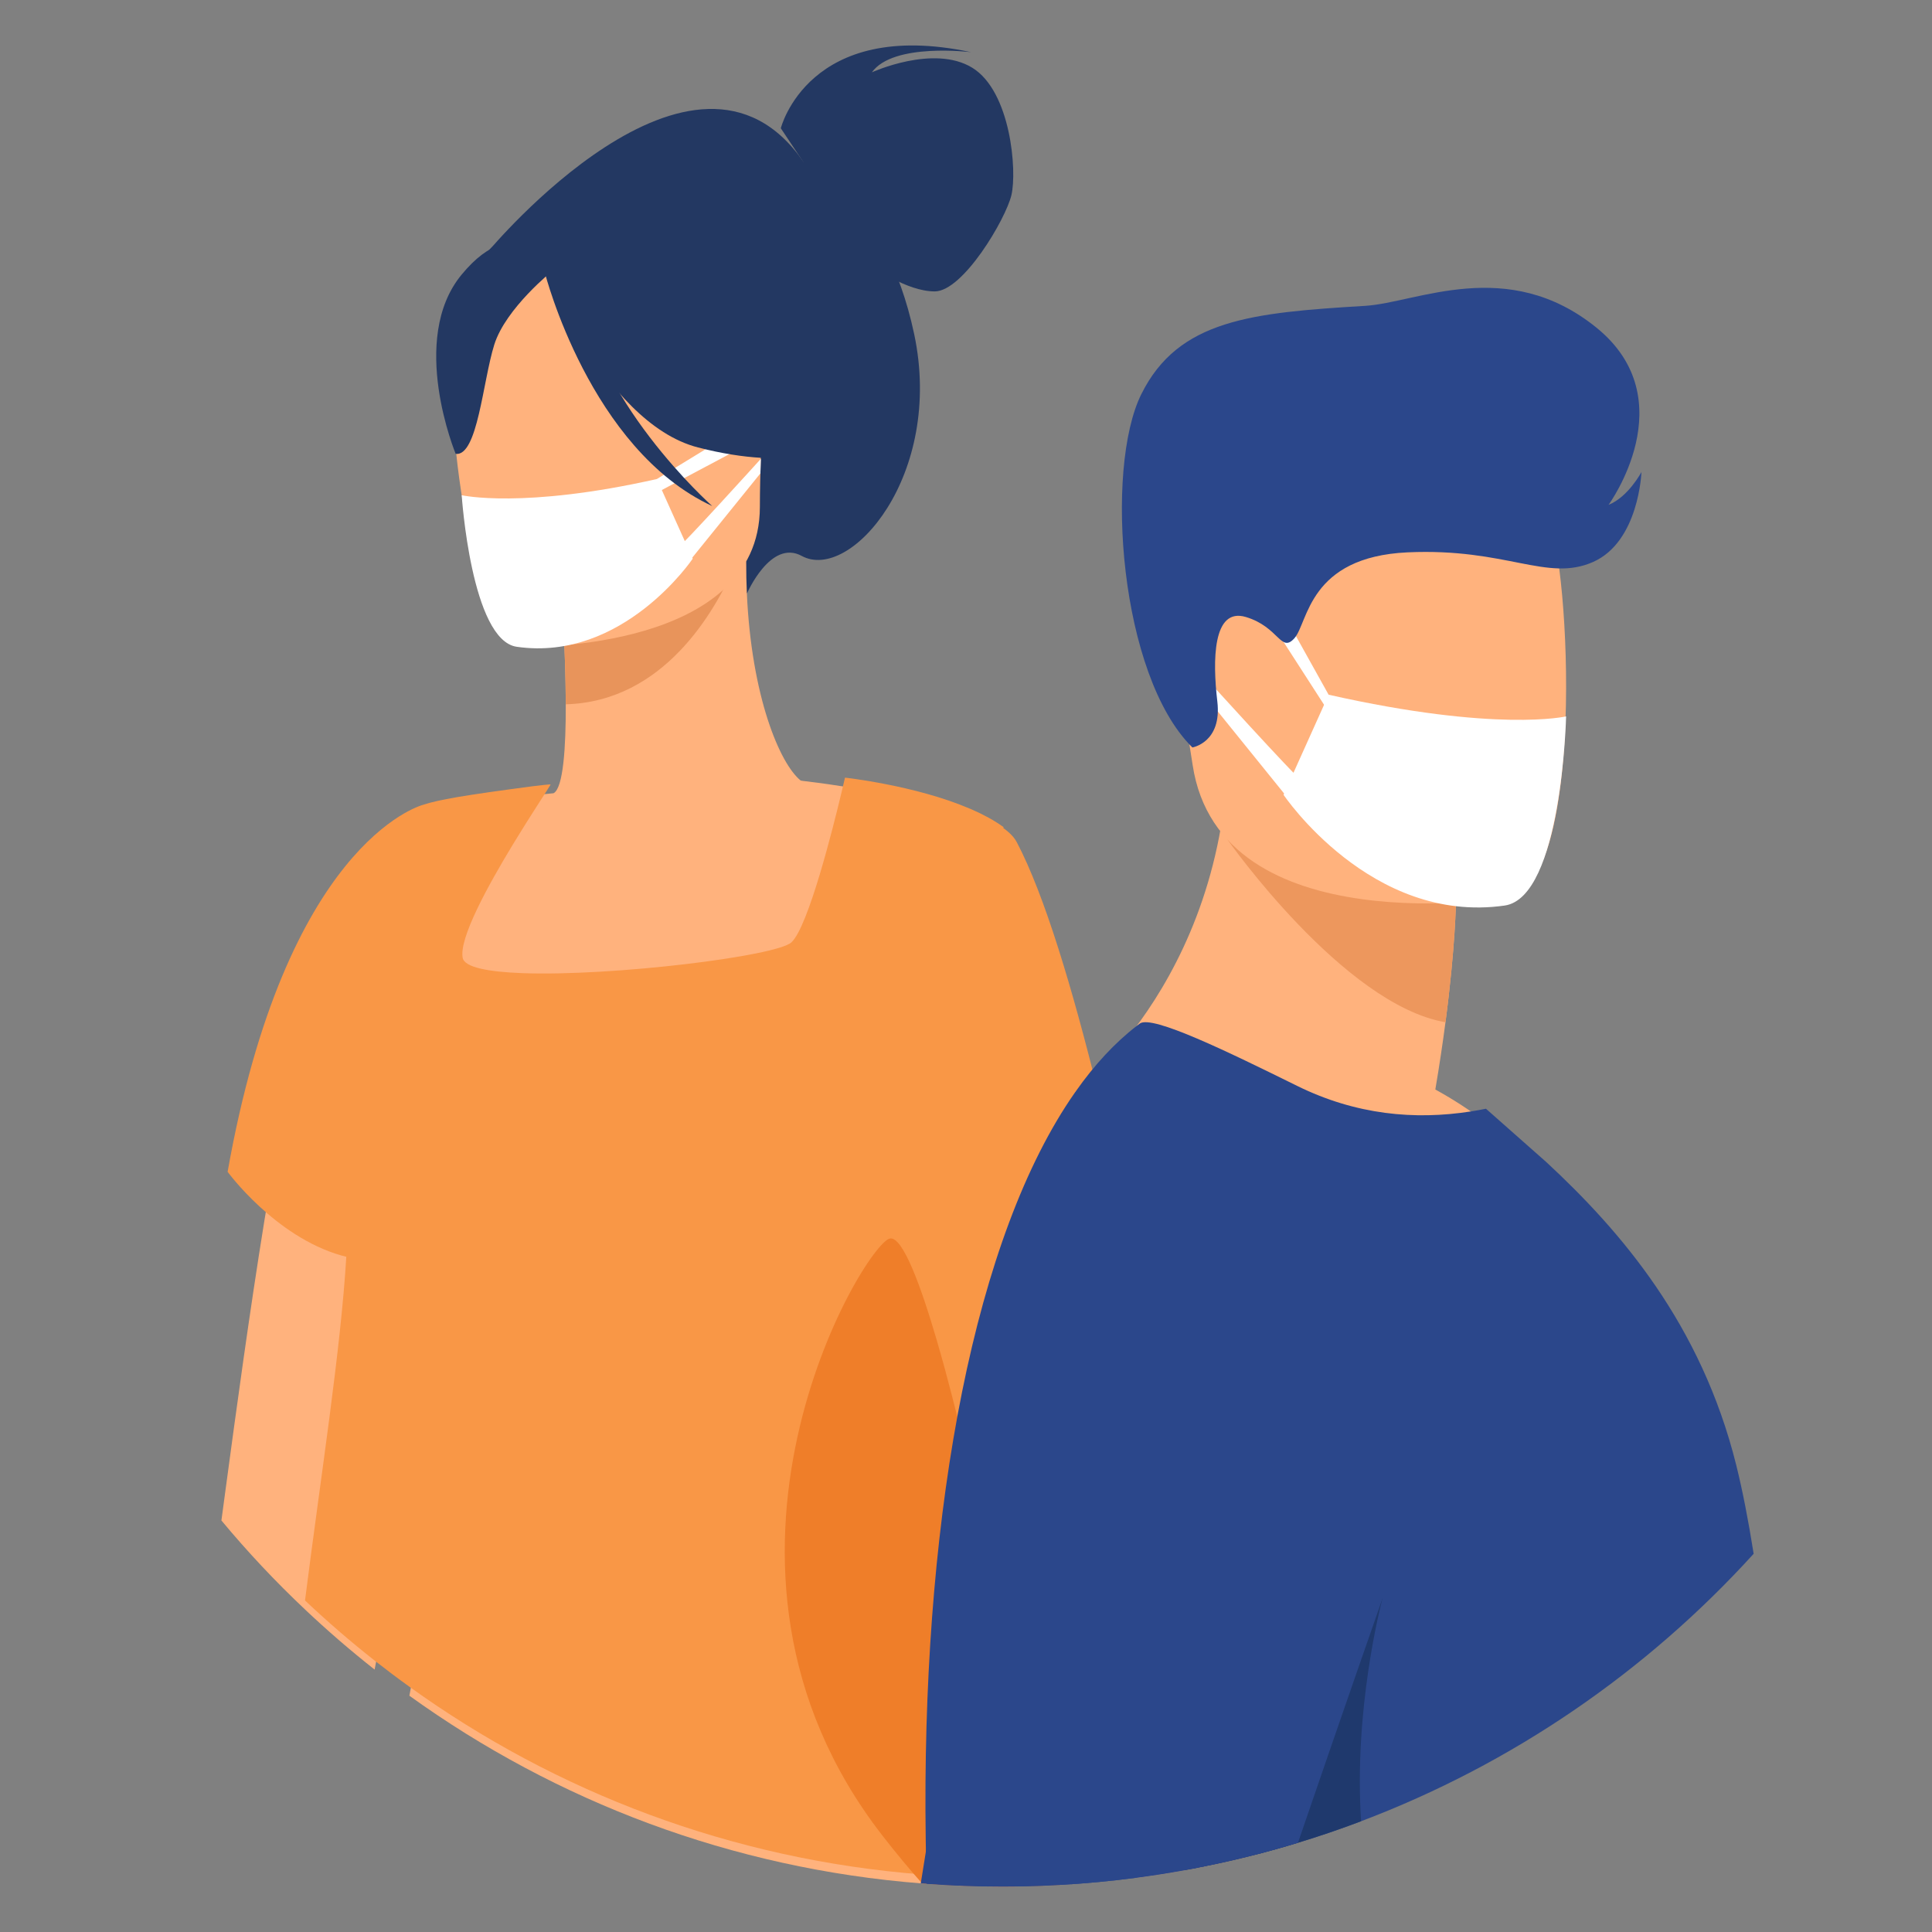 <?xml version="1.0" encoding="utf-8"?>
<svg id="master-artboard" viewBox="0 0 1310 1310" version="1.1" xmlns="http://www.w3.org/2000/svg" x="0px" y="0px" style="enable-background:new 0 0 336 235.2;" width="1310px" height="1310px"><rect x="0" y="0" width="1310" height="1310" fill="#808080" stroke="none"/><rect id="ee-background" x="0" y="0" width="1310" height="1310" style="fill: white; fill-opacity: 0; pointer-events: none;"/><g transform="matrix(0.218, 0, 0, 0.218, 317.341, 721.477)"><g transform="matrix(7.137, 0, 0, -7.137, -2951.128, 9880.902)" id="g10"><g transform="matrix(0.123, 0, 0, 0.123, -65.628, -262.535)" id="g12"><g transform="scale(1.084)" id="g18"/><g transform="scale(1.052)" id="g22"><path id="path24" style="fill:#233862;fill-opacity:1;fill-rule:nonzero;stroke:none" d="m 3772.21,15466.9 c 0,0 693.26,833.1 1060.28,300.1 0,0 273.82,-113.6 372.86,-579.7 101.04,-475.5 -215.17,-837 -378.68,-747.6 -104.86,57.2 -184.24,-126.3 -184.24,-126.3 l -870.22,1153.5"/></g><g transform="matrix(1.047, 0, 0, 1.047, 3.637978807091713e-12, 31.918)" id="g26"><path id="path28" style="fill:#233862;fill-opacity:1;fill-rule:nonzero;stroke:none" d="m 4778.97,15925.4 c 0,0 93.64,374.6 643.82,257.5 0,0 -263.38,33.2 -335.58,-68.2 0,0 208.77,95.5 339.48,15.6 130.71,-80 152.18,-349.3 132.66,-431.2 -19.51,-81.9 -163.87,-325.8 -259.48,-325.8 -95.59,0 -208.75,83.9 -208.75,83.9 l -312.15,468.2"/></g><path id="path30" style="fill:#ffb27d;fill-opacity:1;fill-rule:nonzero;stroke:none" d="m 5866.8,10476.8 c -26.4,-0.6 -52.9,-0.9 -79.5,-0.9 -95.2,0 -189.5,3.7 -282.8,11 h -0.1 c -675,52.4 -1297.7,291.3 -1816.8,665.2 68.3,348.3 64.7,607.8 35,826 -35.7,262.4 -109.1,465 -140.5,689.9 -13.1,92.9 -18.9,189.7 -12,296.1 15.6,240 92.7,486.1 184.8,703.1 -0.1,0.1 -0.1,0.2 0,0.3 75.8,178.7 161.9,337.4 232.2,456 80.7,136.2 140.7,219.5 140.7,219.5 0,0 0.4,0.1 1.2,0.1 0.4,0.1 0.9,0.1 1.5,0.2 7,0.7 27.2,2.6 57.6,5.4 3.3,0.3 6.7,0.7 10.3,1 34.5,18.1 43.7,162.6 43.3,315.1 0,8.9 -0.1,17.8 -0.2,26.8 -0.1,17.8 -0.4,35.7 -0.8,53.4 -0.2,11.1 -0.5,22.1 -0.8,33 -0.1,5.4 -0.3,10.8 -0.4,16.2 -0.2,5.4 -0.3,10.8 -0.5,16 -0.3,7.8 -0.5,15.5 -0.8,23.1 -0.5,13.1 -1,25.8 -1.5,38.1 0,1 -0.1,1.9 -0.1,2.8 -0.4,9.1 -0.8,18 -1.2,26.5 -0.3,5.8 -0.5,11.4 -0.8,16.8 -0.5,8.7 -0.9,17 -1.3,25 -0.1,3.1 -0.3,6.1 -0.5,9.1 -1.4,25.8 -2.7,47.3 -3.6,62.8 -0.1,1.4 -0.2,2.8 -0.3,4.2 -1,14.9 -1.6,23.3 -1.6,23.3 l 420.2,83.2 h 0.1 l 161.6,31.9 35.1,7 36.7,7.3 c 0,-0.1 0,-0.1 0,-0.2 -0.1,-38.6 0.7,-76.1 2.3,-112.3 16.3,-366.2 116.7,-605 191.2,-664.5 8.6,-7 16.8,-11.5 24.5,-13.5 37.4,-7.7 77.8,-28.8 119.4,-61.4 284.3,-222.7 629.5,-984.1 524,-1695.3 -15.4,-103.5 -40.2,-206 -76.3,-305.7 -17.1,-47.1 -33.2,-91.1 -48.4,-132.3 -0.1,-0.2 -0.1,-0.4 -0.2,-0.6 -121.1,-328.4 -182.9,-480.3 -179.5,-622.2 4.8,-202.2 141.8,-383.8 428.3,-1026.2 8.4,-18.8 8.2,-39.1 0.5,-60.3"/><path id="path32" style="fill:#e8945b;fill-opacity:1;fill-rule:nonzero;stroke:none" d="m 4227.27,15041.9 c 0,0 14.04,-194.2 14.46,-377.1 345.26,9.7 527.75,324.6 602.53,499.2 l -616.99,-122.1"/><g transform="scale(1.017)" id="g34"><path id="path36" style="fill:#233862;fill-opacity:1;fill-rule:nonzero;stroke:none" d="m 4824.23,14971.3 c 0,0 177.85,281 220.53,521.3 30.48,171.5 -56.89,807.4 -695.88,715.8 0,0 -185.59,-18.3 -360.03,-136.1 -138.74,-93.7 -338.96,-296 -115.09,-850.9 l 58.15,-187.4 892.32,-62.7"/></g><path id="path38" style="fill:#ffb27d;fill-opacity:1;fill-rule:nonzero;stroke:none" d="m 4111.97,14868.7 c 0,0 816.88,-13.5 817.44,495.3 0.56,508.9 106.37,849.8 -415.16,879.9 -521.53,30.1 -623.08,-163.9 -664.58,-333.7 -41.5,-169.8 49.83,-1024.9 262.3,-1041.5"/><g transform="scale(1.008)" id="g40"><path id="path42" style="fill:#233862;fill-opacity:1;fill-rule:nonzero;stroke:none" d="m 4162.78,16073.3 c 0,0 -165.64,-132.1 -206.04,-260.6 -40.38,-128.5 -58.54,-393.1 -135.64,-384.1 0,0 -167.11,402.4 20.69,630 199.14,241.4 320.99,14.7 320.99,14.7"/></g><path id="path44" style="fill:#ffb27d;fill-opacity:1;fill-rule:nonzero;stroke:none" d="m 6686.7,10589.2 c -138,-35.5 -279.3,-63 -423.2,-82 -209.6,376.3 -426.2,792.5 -462.6,965.4 -23.1,109.3 -78.4,324 -143.7,567.1 -2.5,9.6 -5.2,19.3 -7.8,29.1 -10.4,38.6 -21,77.8 -31.7,117.3 -2.1,7.9 -4.3,15.8 -6.4,23.7 -0.1,0.2 -0.1,0.5 -0.2,0.8 -18.5,67.9 -37.3,136.6 -56,204.6 -0.1,0.3 -0.2,0.7 -0.3,1.1 -0.1,0.3 -0.2,0.7 -0.3,1 -117.3,426.9 -230.4,825.5 -230.4,825.5 l -60.4,261.5 -121.7,527.2 v 0.1 l -84.2,364.5 c 0,0 5.9,-0.6 16.7,-1.8 26.9,-3.1 84.4,-10.2 156.4,-21.6 130.8,-20.8 309.8,-56.2 440.9,-108.9 2.1,-0.8 4.1,-1.6 6.1,-2.5 0.5,-0.2 1.1,-0.5 1.6,-0.7 1.1,-0.4 2.1,-0.9 3.2,-1.3 65.2,-27.2 117.2,-58.9 143.6,-95.4 0.2,-0.3 0.4,-0.5 0.6,-0.7 4.3,-6 7.9,-12.1 10.8,-18.4 169.4,-372.6 338.6,-1312.8 457.5,-1983.5 3,-16.7 5.9,-33.2 8.8,-49.6 61.9,-349.7 109.2,-617 134.3,-675.8 43.2,-100.7 138.3,-467 248.4,-846.7"/><path id="path46" style="fill:#ffb27d;fill-opacity:1;fill-rule:nonzero;stroke:none" d="m 4178.2,14158 -89.5,-477.7 -79.1,-421.9 -49.4,-263.8 c 0,0 -125.3,-523.9 -237.6,-1016.5 -13.1,-57.4 -26,-114.3 -38.5,-170 -52,-231.3 -97,-440.2 -119.7,-563.4 -85.4,67.3 -167.7,138.3 -246.6,213 -105,99 -203.9,204.3 -296.2,315.3 4.4,32.7 8.9,66.3 13.5,100.6 39.4,293.1 86.2,637.3 139.1,964 68.9,425.9 148.2,822.2 235.2,1036.8 14.9,36.6 54.5,69.9 108.5,99.8 0,0 0,0 0,0.1 13,7.1 27,14.2 41.6,21 55.5,26 120.9,49 188.1,68.9 82.2,24.4 167.1,44.3 239.5,59.3 24.1,5 46.9,9.4 67.6,13.4 74,13.9 123.5,21.1 123.5,21.1"/><path id="path48" style="fill:#f99746;fill-opacity:1;fill-rule:nonzero;stroke:none" d="m 6304,12111.7 c 22.5,10.4 45.3,22 68.2,34.6 -138.4,675.5 -335.2,1622.4 -532.3,1997.7 -3.4,6.5 -7.8,12.9 -13,19.2 -0.2,0.2 -0.4,0.4 -0.6,0.7 -9.2,10.7 -21,21.1 -34.9,31.1 1.2,1.6 1.9,2.4 1.9,2.4 -32.9,23.9 -71.9,44.9 -113.8,63.2 -0.5,0.2 -1.1,0.5 -1.6,0.7 -2,0.9 -4,1.7 -6.1,2.5 -192.4,82.2 -440.8,109.2 -440.8,109.2 0,0 0,-0.1 -0.1,-0.3 -0.6,-2.7 -5.1,-22.5 -12.5,-53.3 -15.6,-65.4 -44.3,-180.7 -76.4,-287.8 v -0.1 c -33.6,-111.8 -70.8,-214.6 -100.9,-242.1 -53.5,-49 -631.2,-120.6 -952.4,-109.1 -120.9,4.4 -205.5,20.4 -212.2,53.9 -13.7,68.4 87.4,253.1 178.2,402.7 64.6,106.4 124,195.1 133.4,211.8 1,1.6 -45.7,-3.9 -57.6,-5.4 -0.6,-0.1 -1.1,-0.1 -1.5,-0.2 -0.8,0 -1.2,-0.1 -1.2,-0.1 -121.6,-16 -207.3,-28.2 -269.2,-38.7 -57.6,-9.9 -94.5,-18.3 -120.8,-27 0,0 -0.29,-0.1 -0.69,-0.2 -19.59,-5.3 -488.12,-143.9 -693.57,-1300.6 0,0 166.86,-228.7 401.9,-296.2 6.16,-1.8 12.41,-3.3 18.66,-4.8 0,-0.1 0,-0.1 0,-0.1 -20,-333.8 -90.3,-776.1 -146.3,-1217.7 78.9,-74.7 161.2,-145.7 246.6,-213 40.4,-31.7 81.4,-62.6 123.2,-92.6 519.1,-373.9 1141.8,-612.8 1816.8,-665.2 h 0.1 c 93.3,-7.3 187.6,-11 282.8,-11 26.6,0 53.1,0.3 79.5,0.9 41.8,0.9 83.3,2.5 124.7,4.9 -2.9,13.1 -5.8,26.3 -8.8,39.7 -6,26.8 -12.2,54.1 -18.8,82.1 -3.2,14 -6.5,28.1 -9.8,42.4 -7.9,33.4 -16,67.5 -24.3,102.3 -8.3,34.8 -16.8,70.3 -25.5,106.4 -11.3,46.9 -22.9,94.8 -34.6,143.5 -4,16.7 -8,33.4 -12,50.3 -4.1,17.2 -8.3,34.6 -12.4,52 -17.3,72.6 -34.7,146.8 -51.8,222 -2.8,12.4 -5.6,24.8 -8.4,37.3 -7.2,31.8 -14.3,63.7 -21.3,95.8 -2.6,11.9 -5.2,23.9 -7.8,35.9 -5.3,24.2 -10.5,48.5 -15.5,72.8 -2.6,12.2 -5.2,24.4 -7.6,36.6 -3.5,16.9 -7,33.9 -10.4,50.9 -10.4,51.1 -20.3,102.3 -29.8,153.5 -3.2,17.5 -6.4,35 -9.5,52.6 -6.6,36.7 -12.9,73.4 -18.9,110 -2,12.2 -4,24.4 -5.9,36.6 -1.9,12.2 -3.8,24.3 -5.7,36.5 1.5,-0.4 3,-0.8 4.5,-1.2 89.1,-23.2 345.6,-68.5 646.8,72" transform="matrix(1, 0, 0, 1, -3.637978807091713e-12, 31.918)"/><path id="path50" style="fill:#ef7e29;fill-opacity:1;fill-rule:nonzero;stroke:none" d="m 5991.5,10481.7 c -41.4,-2.4 -82.9,-4 -124.7,-4.9 -26.4,-0.6 -52.9,-0.9 -79.5,-0.9 -95.2,0 -189.5,3.7 -282.8,11 h -0.1 c -46.1,51.7 -93.8,109 -142.9,172.4 -743.9,961.6 -63.1,2091.6 28.1,2112.6 45.4,10.5 110.8,-170.2 164.9,-354.6 0.1,-0.3 0.2,-0.7 0.3,-1 0.1,-0.4 0.2,-0.8 0.3,-1.1 21,-71.4 40.3,-143.3 56,-204.6 0.1,-0.3 0.1,-0.6 0.2,-0.8 2.1,-8.3 4.2,-16.4 6.2,-24.3 21.6,-85.1 35.2,-144.6 35.2,-144.6 1.9,-12.2 3.8,-24.3 5.7,-36.5 1.9,-12.2 3.9,-24.4 5.9,-36.6 6,-36.6 12.3,-73.3 18.9,-110 3.1,-17.6 6.3,-35.1 9.5,-52.6 9.5,-51.2 19.4,-102.4 29.8,-153.5 3.4,-17 6.9,-34 10.4,-50.9 2.5,-12.2 5,-24.4 7.6,-36.6 5,-24.3 10.2,-48.6 15.5,-72.8 2.6,-12 5.2,-24 7.8,-35.9 7,-32.1 14.1,-64 21.3,-95.8 2.8,-12.5 5.6,-24.9 8.4,-37.3 17.1,-75.2 34.5,-149.4 51.8,-222 4.1,-17.4 8.3,-34.8 12.4,-52 4,-16.9 8,-33.6 12,-50.3 11.7,-48.7 23.3,-96.6 34.6,-143.5 8.7,-36.1 17.2,-71.6 25.5,-106.4 8.3,-34.8 16.4,-68.9 24.3,-102.3 3.3,-14.3 6.6,-28.4 9.8,-42.4 6.6,-28 12.8,-55.3 18.8,-82.1 3,-13.4 5.9,-26.6 8.8,-39.7"/><path id="path52" style="fill:#ffffff;fill-opacity:1;fill-rule:nonzero;stroke:none" d="m 3872.95,15405.6 c 0,0 217.22,-49.5 691.49,57.4 l 127.01,-282.2 c 0,0 -246.54,-366.3 -623.45,-312.2 -161.23,23.2 -195.05,537 -195.05,537"/><path id="path54" style="fill:#ffffff;fill-opacity:1;fill-rule:nonzero;stroke:none" d="m 4564.44,15463 374.14,228.9 18.14,-68.8 -392.28,-208.3 v 48.2"/><path id="path56" style="fill:#ffffff;fill-opacity:1;fill-rule:nonzero;stroke:none" d="m 4638.13,15219.2 c 11.08,2 294.59,315.2 294.59,315.2 l -1.52,-51.4 -273.68,-338.6 -19.39,74.8"/><g transform="scale(1.017)" id="g58"><path id="path60" style="fill:#233862;fill-opacity:1;fill-rule:nonzero;stroke:none" d="m 4098.26,15922.2 c 0,0 156.74,-614.9 582.73,-811.8 0,0 -425.99,377.8 -462.17,783.7 -36.16,405.9 -120.56,28.1 -120.56,28.1"/></g><g transform="scale(1.015)" id="g62"><path id="path64" style="fill:#233862;fill-opacity:1;fill-rule:nonzero;stroke:none" d="m 4081.97,16020 c 0,0 220.4,-588.3 558.66,-675.3 338.25,-87 484.98,3.7 484.98,3.7 0,0 -259.46,206.1 -313.3,565.9 0,0 -564.07,385.7 -730.34,105.7"/></g><path id="path66" style="fill:#ffb27d;fill-opacity:1;fill-rule:nonzero;stroke:none" d="m 7742.5,12957.9 c -621.49,-196.1 -1696.9,333.2 -1696.9,333.2 0,0 573.03,430.1 543.01,1324.3 l 480.57,-387.3 326.43,-263 c 0,0 -1.34,-155.1 -37.02,-426.8 -9.42,-71.5 -21.13,-151.2 -35.94,-238.3 266.8,-146.5 419.85,-342.1 419.85,-342.1"/><path id="path68" style="fill:#ed975d;fill-opacity:1;fill-rule:nonzero;stroke:none" d="m 7395.61,13965.1 c 0,0 -1.34,-155.1 -37.02,-426.8 -361.7,62 -771.99,646.6 -771.99,646.6 184.15,53.2 345.41,62.8 482.58,43.2 l 326.43,-263"/><path id="path70" style="fill:#ffb27d;fill-opacity:1;fill-rule:nonzero;stroke:none" d="m 7585.68,13979.8 c 0,0 -1026.6,-170.5 -1122.97,470.4 -96.37,641 -293.77,1050.7 357.61,1186.7 651.39,135.9 815.81,-89.5 900.01,-295.6 84.2,-206.1 129.91,-1300.6 -134.65,-1361.5"/><path id="path72" style="fill:#2b478b;fill-opacity:1;fill-rule:nonzero;stroke:none" d="m 8389,11968.4 c -124.5,501 -410.9,831 -672.3,1073.7 l -214.7,189.8 c -17.7,-3.6 -35.6,-6.8 -53.5,-9.6 -198.8,-31.1 -407.2,-12.2 -615.6,90.6 -245.9,121.3 -513.6,252.1 -557.2,220.9 -3.7,-2.7 -7.3,-5.5 -10.9,-8.3 -78.2,-60.4 -150.3,-138.5 -216.2,-232.1 -0.7,-0.9 -1.3,-1.8 -2,-2.8 -357.2,-509.3 -534.5,-1473.5 -530.5,-2545.8 0.1,-35.7 0.5,-71.6 1,-107.6 0.1,-11.2 0.3,-22.4 0.6,-33.6 v -3 c 0.7,-38.2 1.6,-76.5 2.8,-114.9 88.1,-6.5 177,-9.8 266.8,-9.8 26.6,0 53.1,0.3 79.5,0.9 41.8,0.9 83.3,2.5 124.7,4.9 91.6,5 182.4,13.6 272,25.5 57.5,7.6 114.6,16.5 171.3,26.9 18.3,3.2 36.5,6.7 54.6,10.4 66.5,13 132.3,28 197.3,44.7 50.2,12.9 100,26.9 149.3,42 75.6,22.9 150.2,48.4 223.6,76.2 536.6,202.9 1012,530.5 1390.9,947.6 -18.6,117.8 -39.1,223.2 -61.5,313.4"/><path id="path74" style="fill:#ffffff;fill-opacity:1;fill-rule:nonzero;stroke:none" d="m 7786,14622 c 0,0 -245.47,-57.6 -841.48,76.8 l -159.6,-354.7 c 0,0 309.81,-460.3 783.46,-392.3 C 7771,13980.9 7786,14622 7786,14622"/><path id="path76" style="fill:#ffffff;fill-opacity:1;fill-rule:nonzero;stroke:none" d="m 6944.52,14698.8 -121.31,217.7 -62.13,6.2 183.44,-284.5 v 60.6"/><path id="path78" style="fill:#ffffff;fill-opacity:1;fill-rule:nonzero;stroke:none" d="m 6851.91,14392.4 c -13.92,2.5 -370.2,396.1 -370.2,396.1 l 1.92,-64.6 343.91,-425.5 24.37,94"/><path id="path80" style="fill:#2b478b;fill-opacity:1;fill-rule:nonzero;stroke:none" d="m 6461.87,14511.9 c 0,0 105.35,17.6 88.36,162.8 -16.99,145.1 -16.79,334.7 101.2,299.4 117.98,-35.4 123.84,-129.8 172.33,-74.7 48.48,55.2 49.35,287.6 400.39,303.8 351.05,16.1 493.7,-106 656.94,-34.3 163.25,71.8 171.87,318.9 171.87,318.9 0,0 -46.43,-88.2 -116.56,-116.3 0,0 272.35,372.5 -42.97,627.9 -315.31,255.4 -636.81,88.2 -819.32,77.2 -402.03,-24.3 -661.74,-48.5 -793.07,-312.7 -131.34,-264.1 -77.15,-997.7 180.83,-1252"/><path id="path82" style="fill:#1f396d;fill-opacity:1;fill-rule:nonzero;stroke:none" d="m 7135.6,11497.2 c 0,0 0,-0.1 -0.1,-0.2 0,-0.1 -0.1,-0.3 -0.2,-0.6 -0.1,-0.3 -0.2,-0.7 -0.4,-1.2 -7.8,-30.4 -101,-394.5 -75.3,-787.8 -73.4,-27.8 -148,-53.3 -223.6,-76.2 -49.3,-15.1 -99.1,-29.1 -149.3,-42 -65,-16.7 -130.8,-31.7 -197.3,-44.7 -18.1,-3.7 -36.3,-7.2 -54.6,-10.4 18.7,46.6 37.7,92.5 57.1,137.5 v 0.2 c 185.1,429.5 404.2,771.9 643.7,825.4"/><path id="path84" style="fill:#2b478b;fill-opacity:1;fill-rule:nonzero;stroke:none" d="m 5891.8,12836.5 c 0,0 -173.8,-1005.8 -334.7,-1992.8 0,-0.1 0,-0.1 0,-0.2 -13.3,-81.3 -26.4,-162.3 -39.4,-242.7 v -0.2 c -6.1,-38 -12.2,-75.8 -18.2,-113.3 1.6,-0.1 3.3,-0.3 4.9,-0.4 h 0.1 c 5.3,-0.4 10.7,-0.8 16,-1.2 88.1,-6.5 177,-9.8 266.8,-9.8 26.6,0 53.1,0.3 79.5,0.9 41.8,0.9 83.3,2.5 124.7,4.9 91.6,5 182.4,13.6 272,25.5 57.5,7.6 114.6,16.5 171.3,26.9 18.3,3.2 36.5,6.7 54.6,10.4 66.5,13 132.3,28 197.3,44.7 50.2,12.9 100,26.9 149.3,42 156.2,456.1 288.3,833.6 298.9,864 0.2,0.5 0.3,0.9 0.4,1.2 0.1,0.3 0.2,0.5 0.2,0.6 0.1,0.1 0.1,0.2 0.1,0.2 l -1243.8,1339.3"/><g transform="matrix(1.013, 0, 0, 1.013, 5580.379, 281.837)" id="g112"><path id="path114" style="fill:#ffb27d;fill-opacity:1;fill-rule:nonzero;stroke:none" d="m 15962.4,13528.6 c 0,0 -1316.8,-323.6 -1505.7,499.5 -189,823 -486.2,1335.6 346.5,1577.1 832.8,241.4 1068.7,-35 1198.6,-294.4 129.9,-259.4 298.2,-1676.8 -39.4,-1782.2"/></g><g transform="scale(1.01)" id="g116"/><g transform="scale(1.104)" id="g140"><path id="path142" style="fill:#f4a36c;fill-opacity:1;fill-rule:nonzero;stroke:none" d="m 16300,11138.3 c -117.5,-201.5 -256.1,-389.3 -412.7,-560.2 -142.8,487.4 -288.9,925.2 -345,1090.5 -0.3,0.8 -0.6,1.6 -0.9,2.4 -14.8,43.6 -23,67.5 -23,67.5 l 409.1,67.9 3.3,0.5 c 128.6,-226.3 251.7,-449.6 369.2,-668.6"/></g><g transform="scale(1.138)" id="g144"><path id="path146" style="fill:#ef7e29;fill-opacity:1;fill-rule:nonzero;stroke:none" d="m 15893.1,13137.5 h -554.2 c -223.9,0 -407,183.2 -407,407 v 554.2 c 0,223.8 183.1,406.9 407,406.9 h 554.2 c 223.8,0 406.9,-183.1 406.9,-406.9 v -554.2 c 0,-223.8 -183.1,-407 -406.9,-407"/></g><g transform="scale(1.121)" id="g148"><path id="path150" style="fill:#ebf3fa;fill-opacity:1;fill-rule:nonzero;stroke:none" d="m 16257.1,13680.2 v 0 c -36.8,-23.8 -90.9,-18.9 -120.3,10.9 l -649.3,659.3 c -29.4,29.8 -23.3,73.6 13.4,97.4 v 0 c 36.8,23.8 91,18.8 120.3,-11 l 649.4,-659.2 c 29.4,-29.8 23.3,-73.7 -13.5,-97.4"/></g><g transform="scale(1.121)" id="g152"><path id="path154" style="fill:#ebf3fa;fill-opacity:1;fill-rule:nonzero;stroke:none" d="m 15500.9,13680.2 v 0 c 36.8,-23.8 91,-18.9 120.3,10.9 l 649.4,659.3 c 29.4,29.8 23.3,73.6 -13.5,97.4 v 0 c -36.8,23.8 -90.9,18.8 -120.3,-11 l -649.3,-659.2 c -29.4,-29.8 -23.3,-73.7 13.4,-97.4"/></g><g transform="scale(1.684)" id="g156"><path id="path158" style="fill:#d2e4ff;fill-opacity:1;fill-rule:nonzero;stroke:none" d="m 16300,8313.43 c 0,-110.94 -8.4,-219.8 -24.8,-326.19 0.1,-0.08 0.1,-0.08 0,-0.08 -0.3,-2.34 -0.7,-4.74 -1.1,-7.08 -88.9,-567.73 -401.4,-1061.26 -844.6,-1387.72 -128.6,-94.82 -268.3,-175.52 -416.7,-239.83 -49.1,-21.34 -99,-40.78 -149.9,-58.34 -27.5,-9.62 -55.3,-18.6 -83.4,-27.06 -195,-58.59 -401.7,-90.06 -615.8,-90.06 -299.8,0 -585.2,61.78 -844.1,173.37 -200.1,86.04 -384.4,201.86 -547.3,341.81 -186.9,160.56 -345.7,352.86 -468.1,568.64 -176.3,310.65 -276.9,669.83 -276.9,1052.54 0,1179.88 956.5,2136.27 2136.4,2136.27 1179.8,0 2136.3,-956.39 2136.3,-2136.27"/></g><g transform="scale(1.557)" id="g160"><path id="path162" style="fill:#2c3a64;fill-opacity:1;fill-rule:nonzero;stroke:none" d="m 15301.2,10780.8 c -3.9,35.6 -60.6,418.4 -648.5,394.3 0,0 290.9,-12.6 350.3,-135.6 0,0 -208.1,141.8 -364.2,79.4 -156,-62.5 -228.8,-349.7 -222.8,-441.8 6,-92.2 117.2,-382.5 220.6,-400.1 39.2,-6.7 83.2,-0.8 122.9,9.1 -23.8,-44.2 -46.7,-92.7 -68.1,-146.5 -197.7,-497.89 79,-949.02 273.1,-882.22 124.5,42.85 161.5,-345.14 161.5,-345.14 l 1174,1266.16 c 0,0 -524.1,903.7 -998.8,602.4"/></g><g transform="scale(1.533)" id="g164"><path id="path166" style="fill:#ed985f;fill-opacity:1;fill-rule:nonzero;stroke:none" d="m 16300,7621.76 c -148.6,-80.37 -330.4,-140.06 -553.1,-166.01 -835,-97.53 -1070.4,625.21 -1135.1,1110.54 118.1,51.17 224.1,53.56 285.3,54.05 59.5,0.39 122,-1.88 173.5,-5.04 99.2,59.85 267.3,331.24 346.9,772.81 l 37.2,-14.53 622,-246.97 c 0,0 -52.1,-200.68 -87.9,-391.84 -27.9,-149.6 -45.8,-293.56 -21.1,-332.02 48.9,-16.43 78.1,-26.86 78.1,-26.86 0,0 0.1,-0.22 0.3,-0.64 7,-15.08 159.1,-341.89 253.9,-753.49"/></g><g transform="scale(1.512)" id="g168"><path id="path170" style="fill:#dd8950;fill-opacity:1;fill-rule:nonzero;stroke:none" d="m 16300,9253.23 c 0,0 -52.9,-203.28 -89.2,-397.27 -364.4,77.9 -496.4,447.8 -541.6,647.66 l 630.8,-250.39"/></g><g transform="scale(1.564)" id="g172"><path id="path174" style="fill:#ed985f;fill-opacity:1;fill-rule:nonzero;stroke:none" d="m 15835.1,8716.4 c 0,0 -842.1,129.08 -753.7,652.32 88.5,523.22 39.4,892.28 580.8,831.98 541.4,-60.3 611.9,-277.57 624.9,-459.4 12.9,-181.82 -230.6,-1044.99 -452,-1024.9"/></g><g transform="scale(1.58)" id="g176"><path id="path178" style="fill:#2c3a64;fill-opacity:1;fill-rule:nonzero;stroke:none" d="m 16147,9935.17 c -102,177.63 -204.9,159.93 -267.3,122.43 -411.9,327.1 -767.5,7.6 -767.5,7.6 -118.9,-362.09 -423,-529.34 -423,-529.34 0,0 135.5,-119.38 500.1,-89.01 111.4,9.28 219.6,68.9 316.3,147.1 -181.8,-212.91 -403.2,-350.89 -403.2,-350.89 450.1,121.87 716.4,673.7 743.5,732.22 43.1,-54.21 126.2,-170.24 140.2,-272.47 19,-138.92 -8.6,-413.57 72.1,-417.8 0,0 241.8,383.76 88.8,650.16"/></g><g transform="scale(1.684)" id="g180"><path id="path182" style="fill:#2c3a64;fill-opacity:1;fill-rule:nonzero;stroke:none" d="m 15830.9,8509.31 -222.6,-696.11 c 0,0 28.1,-47.99 100,-90.39 -216.4,-16.38 -540.8,-35.5 -712.9,-18.6 -263.9,25.88 -471.3,-1.42 -471.3,-1.42 0,0 0,-0.07 -0.1,-0.14 -2.7,-5.33 -102.3,-189.05 -332.9,-159.07 -222.4,28.88 -415.4,299.8 -434.2,326.73 -1,0.12 -2.1,0.32 -3.1,0.45 -252,36.35 -349.5,57.1 -349.5,57.1 0,0 -240.8,58.59 -574.4,-189.83 -166.6,-124.02 -366.9,-315.99 -525.7,-477.14 122.4,-215.78 281.2,-408.08 468.1,-568.64 162.9,-139.95 347.2,-255.77 547.3,-341.81 258.9,-111.59 544.3,-173.37 844.1,-173.37 214.1,0 420.8,31.47 615.8,90.06 28.1,8.46 55.9,17.44 83.4,27.06 50.9,17.56 100.8,37 149.9,58.34 l 416.7,239.83 c 443.2,326.46 755.7,819.99 844.6,1387.72 l -2.8,-1.89 c 1.3,2.99 2.7,5.99 3.9,8.97 0.1,0 0.1,0 0,0.08 16.4,106.39 24.8,215.25 24.8,326.19 -106.8,221.63 -469.1,195.88 -469.1,195.88"/></g><g transform="scale(1.451)" id="g184"><path id="path186" style="fill:#ffb27d;fill-opacity:1;fill-rule:nonzero;stroke:none" d="m 16300,10068.2 c 0,0 -743,136 -843.2,99.1 -100.2,-36.9 -410.5,-332.08 -454.7,-387.27 0,0 36.7,-29.25 86.8,-6.95 49.9,22.3 214.5,133.41 259.4,169.36 45,35.96 171.1,14.59 203.8,-0.5 32.8,-15.09 132.9,-123.64 232.3,-135.48 66,-7.86 106.4,39.31 215.3,41.14 55.1,0.93 145.3,-30.36 197.8,-47.3 l 102.5,267.9"/></g><g transform="scale(1.41)" id="g188"><path id="path190" style="fill:#ffb27d;fill-opacity:1;fill-rule:nonzero;stroke:none" d="m 16300,10096.3 c 0,0 -97.8,-39.6 -229.8,3.6 -86.6,28.4 -260,-14 -260,-14 0,0 28.5,76.3 99.2,86.4 70.8,10.1 192.5,101.6 192.5,101.6 l 198.1,-177.6"/></g><g transform="scale(1.357)" id="g192"><path id="path194" style="fill:#ffb27d;fill-opacity:1;fill-rule:nonzero;stroke:none" d="m 16204.2,10509.5 8.1,-133.3 c 0,0 45.9,20.5 62,75.2 16.1,54.7 25.7,159.3 25.7,159.3 l -95.8,-101.2"/></g><g transform="scale(1.391)" id="g196"><path id="path198" style="fill:#ffb27d;fill-opacity:1;fill-rule:nonzero;stroke:none" d="m 15897.3,10305.7 c 0,0 132.7,58.4 156.2,53.7 23.5,-4.7 163.1,-39.5 163.1,-39.5 0,0 83.4,9.8 73.6,48.3 -9.8,38.6 -209,132.4 -243.1,122.5 -34.1,-9.9 -149.8,-185 -149.8,-185"/></g><g transform="scale(1.664)" id="g200"><path id="path202" style="fill:#ffb27d;fill-opacity:1;fill-rule:nonzero;stroke:none" d="m 16271.9,8322.45 c 0,0 -102.6,-384.14 -304.4,-422.95 -50.6,-9.76 -109.4,-6.96 -175.4,5.65 -255.2,48.62 -618.7,243.86 -1037.6,428.87 -363.3,160.45 -628.4,212.94 -628.4,212.94 l -191.5,278.96 c 854.9,-99.96 1668.7,-148.63 2082.7,-216.45 282.7,-46.31 254.6,-287.02 254.6,-287.02"/></g><path id="path218" style="fill:#a8d29f;fill-opacity:1;fill-rule:nonzero;stroke:none" d="m 4617.08,3204.3 c 5.21,-9.1 7.89,-13.8 7.89,-13.8 0,0 -4.32,3.5 -12.61,10.2 -68.36,55.4 -404.57,329.9 -756.3,650.1 -486.59,443.2 -1002.8,974 -880.23,1133.6 232.12,302.3 841.31,-514.9 1250.64,-1144 201.79,-309.9 354.91,-574 390.61,-636.1"/><path id="path222" style="fill:#a8d29f;fill-opacity:1;fill-rule:nonzero;stroke:none" d="m 4707.73,3758.6 c -35.48,-191.9 -67.58,-349.6 -85.9,-437.1 -9.95,-48 -15.8,-74.8 -15.8,-74.8 0,0 -11.06,80.1 -25.63,210.1 -13.76,122.8 -30.69,290 -44.38,476.2 -44.98,610 -55.61,1422.3 191.38,1535.3 281.82,128.8 108.95,-1014.4 -19.67,-1709.7"/><path id="path224" style="fill:#82b378;fill-opacity:1;fill-rule:nonzero;stroke:none" d="m 4617.08,3204.3 c -1.53,-1.1 -3.09,-2.4 -4.72,-3.6 -68.36,55.4 -404.57,329.9 -756.3,650.1 93.14,-40.1 240.14,-79.6 370.41,-10.4 201.79,-309.9 354.91,-574 390.61,-636.1"/><path id="path226" style="fill:#82b378;fill-opacity:1;fill-rule:nonzero;stroke:none" d="m 4462.13,4089 c 47.87,-312.2 85.22,-576.8 109.99,-733.8 -26.19,31.3 -53.56,69.6 -81.51,112.7 -0.05,0 -0.05,0 -0.1,0.1 -81.17,191.8 -198.21,469.1 -324.81,770.4 80.09,-81.9 187.28,-160.7 296.43,-149.4"/><path id="path228" style="fill:#82b378;fill-opacity:1;fill-rule:nonzero;stroke:none" d="m 4707.73,3758.6 c -35.48,-191.9 -67.58,-349.6 -85.9,-437.1 -14.75,33.9 -28.63,81.3 -41.43,135.3 -13.76,122.8 -30.69,290 -44.38,476.2 39.05,-56.4 102.87,-136.8 171.71,-174.4"/><path id="path230" style="fill:#a8d29f;fill-opacity:1;fill-rule:nonzero;stroke:none" d="m 4597.22,3216.3 c 3.96,-9.4 6.08,-14.4 6.08,-14.4 -1.52,-0.1 -3.59,4.8 -6.08,14.4"/><path id="path232" style="fill:#ed7d2b;fill-opacity:1;fill-rule:nonzero;stroke:none" d="m 5460.81,1787.8 c -333.4,30.9 -653.58,107.4 -954.44,223.1 -204.56,505.6 -405.02,968.2 -289.75,1211.9 36.04,76.1 89.75,135.5 150.26,181.3 30.42,23.3 63.07,42.8 96.89,59 8.08,3.7 16.03,7.4 24.22,10.9 20.6,8.6 41.55,16.1 62.61,22.3 8.19,2.6 16.38,4.8 24.81,6.8 28.67,7.3 57.57,12.4 86.36,15.5 h 0.12 c 122.29,12.8 242,-9.4 320.29,-66.6 235.57,-172.1 209.35,-508.3 328.95,-1005 53.25,-221.2 104.74,-451.3 149.68,-659.2"/><path id="path234" style="fill:#a8d29f;fill-opacity:1;fill-rule:nonzero;stroke:none" d="m 7711.51,2322.9 c -87.65,-55.2 -177.76,-106.6 -270.21,-154.2 -448.19,-230.7 -951.05,-369.9 -1484.08,-393.1 -208.54,103.5 -359.15,262.3 -416.6,449.5 -1.88,6.1 -3.63,12.2 -5.27,18.3 -18.14,66.7 -25.86,128.2 -25.28,184.9 2.69,244.1 151.55,417.3 340.66,518.4 0.11,0.1 0.34,0.2 0.58,0.2 8.54,4.7 17.2,9 25.98,13.2 v 0.1 c 21.06,10.5 42.6,19.8 64.36,28.5 133.17,52.6 277,72.9 399.75,60.6 4.92,-0.5 9.83,-0.7 14.75,-0.7 7.49,0 15.09,0.6 22.7,1.6 7.61,1.1 15.33,2.6 23.17,4.7 1.4,0.4 2.81,0.7 4.21,1.2 0.82,0.2 1.64,0.4 2.58,0.8 2.92,0.8 5.85,1.6 8.77,2.7 1.41,0.3 2.69,0.8 4.1,1.4 2.92,0.9 5.73,2 8.66,3.2 5.62,2.1 11.35,4.4 17.09,7 3.04,1.4 6.2,2.8 9.36,4.4 1.52,0.6 3.16,1.3 4.68,2.1 9.13,4.5 18.37,9.3 27.73,14.5 3.28,1.8 6.67,3.8 10.18,5.8 26.92,15.3 54.77,33.2 84.15,51.9 3.27,2.1 6.67,4.2 10.06,6.5 32.53,20.8 66.7,42.4 102.86,62.7 4.92,2.8 9.83,5.5 14.86,8.2 10.89,6 22,11.7 33.24,17.2 3.74,1.9 7.6,3.7 11.47,5.5 2.69,1.3 5.49,2.7 8.31,3.8 3.62,1.8 7.13,3.3 10.76,5 6.55,2.9 13.22,5.7 20.01,8.5 112.69,46.3 244.23,67.1 403.03,13.9 246.45,-82.6 388.05,-349.2 452.64,-555.7 h 0.24 c 1.05,-3.3 1.99,-6.6 2.92,-10 1.99,-6.5 3.98,-13.1 5.86,-19.7 1.4,-5 2.69,-10 4.09,-14.9 1.64,-6.2 3.28,-12.4 4.8,-18.6 4.8,-18.6 9.01,-37.3 12.64,-55.9 5.97,-29.8 10.99,-59.4 14.97,-88.6 1.29,-9.6 2.58,-19.2 3.75,-28.7 6.9,-59.1 10.3,-115.5 11.47,-166.2"/><path id="path236" style="fill:#d3f9ca;fill-opacity:1;fill-rule:nonzero;stroke:none" d="m 7037.28,3192.1 c 0,0 238.73,4.4 297.13,-158.4 58.41,-162.9 -104.23,-198.2 -211.6,-139.9 -107.37,58.2 -215.85,262.8 -85.53,298.3"/><path id="path238" style="fill:#82b378;fill-opacity:1;fill-rule:nonzero;stroke:none" d="m 7711.51,2322.9 c -87.65,-55.2 -177.76,-106.6 -270.21,-154.2 -448.19,-230.7 -951.05,-369.9 -1484.08,-393.1 -52.78,-2.3 -105.91,-3.5 -159.39,-3.5 -16.38,0 -32.77,0.1 -49.03,0.4 -99.36,163.6 -174.48,338.1 -208.18,452.6 -1.88,6.1 -3.63,12.2 -5.27,18.3 -18.14,66.7 -25.86,128.2 -25.28,184.9 198.35,-163.3 489.28,-316.8 889.61,-331.5 881.3,-31.9 1251.09,628.7 1251.09,628.7 h 0.12 c 1.05,-3.3 1.99,-6.6 3.04,-10 1.99,-6.5 3.98,-13.1 5.86,-19.7 1.4,-5 2.69,-10 4.09,-14.9 1.64,-6.2 3.28,-12.4 4.8,-18.6 4.68,-18.6 8.89,-37.3 12.64,-55.9 5.97,-29.8 10.99,-59.4 14.97,-88.6 1.29,-9.6 2.58,-19.2 3.75,-28.7 6.9,-59.1 10.3,-115.5 11.47,-166.2"/><path id="path240" style="fill:#a8d29f;fill-opacity:1;fill-rule:nonzero;stroke:none" d="m 6154.99,3336.6 c 46.37,127.1 198.93,126 338.44,170.8 139.62,44.8 342.59,211.6 342.59,211.6 0,0 -182,52.3 -416.88,60.2 -234.88,8 -264.15,-442.6 -264.15,-442.6"/><path id="path242" style="fill:#82b378;fill-opacity:1;fill-rule:nonzero;stroke:none" d="m 6154.99,3336.6 c 28.03,138.5 152.16,305.9 254.03,336.9 101.88,31 427,45.5 427,45.5 0,0 -182,52.3 -416.88,60.2 -234.88,8 -264.15,-442.6 -264.15,-442.6"/><path id="path244" style="fill:#82b378;fill-opacity:1;fill-rule:nonzero;stroke:none" d="m 6341.35,3049.2 c -122.69,12.3 -266.54,-7.9 -399.68,-60.6 234.91,79.1 519.96,-68 566.71,14 50.1,88.1 277.94,258.3 286.67,264.7 -191.77,-78.4 -329.26,-230.6 -453.7,-218.1"/><path id="path246" style="fill:#95c38b;fill-opacity:1;fill-rule:nonzero;stroke:none" d="m 5851.25,2946.9 c 6.99,3.1 15.58,7.4 26.01,13.2 -8.8,-4.2 -17.39,-8.6 -26.01,-13.2"/><path id="path248" style="fill:#82b378;fill-opacity:1;fill-rule:nonzero;stroke:none" d="m 6491.93,2996.8 v 0 c -46.16,174.5 -206.21,307.3 -332.35,387.9 -100.39,64.2 -252.31,137.4 -325.41,171.5 -15.45,7.2 -31.74,-8 -25.66,-24 l 16.09,-42.1 c 16.13,-42.3 49.82,-75.4 92.41,-90.6 130.89,-46.8 418.5,-171 512.59,-389.6 10.59,-24.5 70.7,-44.3 62.33,-13.1"/><path id="path250" style="fill:#2b478b;fill-opacity:1;fill-rule:nonzero;stroke:none" d="m 5856.36,4744.5 -28.28,6.9 c 93.8,192.9 260.67,339.4 397.57,415.6 119.86,66.7 218.99,96.9 254.57,106.7 8.68,2.4 17.87,0.2 24.62,-5.7 l 26.11,-23 c 12.91,-11.4 8.08,-33.1 -8.46,-37.9 -126.88,-36.6 -524.47,-171.4 -666.13,-462.6"/><path id="path252" style="fill:#f46c0f;fill-opacity:1;fill-rule:nonzero;stroke:none" d="m 5359.49,4623.6 c 88.38,358.4 290.27,308.6 539.32,247.1 249.04,-61.4 450.94,-111.2 362.55,-469.5 -63.34,-256.8 -316.58,-415.2 -565.63,-353.8 -249.05,61.4 -399.59,319.4 -336.24,576.2"/><path id="path254" style="fill:#ff9045;fill-opacity:1;fill-rule:nonzero;stroke:none" d="m 5492.75,4713.8 c 0,62 88.94,139.7 150.96,139.7 62.01,0 99.8,-64 99.8,-126 0,-62 -76.46,-126 -138.48,-126 -62.01,0 -112.28,50.3 -112.28,112.3"/><g transform="scale(1.719)" id="g256"><path id="path258" style="fill:#d2e4ff;fill-opacity:1;fill-rule:nonzero;stroke:none" d="m 16300,3159.82 c 0,-685.41 -329.6,-1293.92 -839,-1675.53 -4.6,-3.38 -9,-6.69 -13.6,-9.95 -130.5,-96.26 -272.6,-177.57 -423.8,-241.73 -20.9,-8.84 -42.1,-17.39 -63.5,-25.65 -26.8,-10.35 -54,-20.24 -81.3,-29.49 -149.9,-50.72 -307.4,-84.86 -470.2,-100.33 -65.6,-6.28 -132.2,-9.48 -199.4,-9.6 h -1.5 c -1155.5,0 -2092.2,936.79 -2092.2,2092.28 0,1155.54 936.7,2092.27 2092.2,2092.27 1155.5,0 2092.3,-936.73 2092.3,-2092.27"/></g><g transform="scale(1.465)" id="g260"><path id="path262" style="fill:#82b378;fill-opacity:1;fill-rule:nonzero;stroke:none" d="M 15889.5,5177.13 H 15610 c -225.8,0 -410.5,184.71 -410.5,410.51 v 279.5 c 0,225.79 184.7,410.51 410.5,410.51 h 279.5 c 225.8,0 410.5,-184.72 410.5,-410.51 v -279.5 c 0,-225.8 -184.7,-410.51 -410.5,-410.51"/></g><g transform="scale(1.418)" id="g264"><path id="path266" style="fill:#ebf3fa;fill-opacity:1;fill-rule:nonzero;stroke:none" d="m 16247,5549.36 v 0 c -34.3,-10.09 -71.7,-1.41 -83.2,19.31 l -254.2,458.68 c -11.5,20.73 7.2,45.97 41.4,56.05 v 0 c 34.4,10.08 71.8,1.41 83.3,-19.31 l 254.2,-458.69 c 11.5,-20.72 -7.2,-45.96 -41.5,-56.04"/></g><g transform="scale(1.449)" id="g268"><path id="path270" style="fill:#ebf3fa;fill-opacity:1;fill-rule:nonzero;stroke:none" d="m 15866.9,5434.32 v 0 c 34,-8.9 73.9,8.43 88.8,38.45 l 329.4,664.18 c 14.9,30.03 -0.7,61.85 -34.6,70.76 v 0 c -34,8.9 -73.9,-8.43 -88.8,-38.38 l -329.4,-664.18 c -14.9,-30.03 0.7,-61.92 34.6,-70.83"/></g><g transform="scale(1.65)" id="g272"><path id="path274" style="fill:#9fc1f4;fill-opacity:1;fill-rule:nonzero;stroke:none" d="m 16300,4870.1 c -501.8,-118.22 -818.6,-525.72 -883.5,-616.06 -8.3,-11.39 -12.5,-17.82 -12.5,-17.82 l -409.6,166.4 c 4.2,8.48 8.5,17.02 12.9,25.38 210.7,405.37 615.1,623.03 910.7,733.31 138.1,-82.89 266.1,-180.75 382,-291.21"/></g><g transform="scale(1.562)" id="g276"><path id="path278" style="fill:#2b478b;fill-opacity:1;fill-rule:nonzero;stroke:none" d="m 15831,4692.22 469,-199.35 -39.1,-91.9 -469,199.29 39.1,91.96"/></g><g transform="scale(1.599)" id="g280"><path id="path282" style="fill:#ebf3fa;fill-opacity:1;fill-rule:nonzero;stroke:none" d="m 16300,1395.9 c -308.1,-158.47 -657.5,-248.03 -1027.9,-248.03 -523.6,0 -1005.4,178.99 -1387.7,479.12 l 1538.2,2865.67 458,-194.69 419.4,-2902.07"/></g><g transform="scale(1.623)" id="g284"><path id="path286" style="fill:#ffffff;fill-opacity:1;fill-rule:nonzero;stroke:none" d="m 16232.6,2273.27 c 0,0 67.4,86.21 28.9,220.85 -38.5,134.58 -153.9,176.67 -153.9,176.67 0,0 93.6,73.33 82.9,126.2 -10.7,52.87 -203,33.65 -203,33.65 l -21.9,166.25 c 0,0 -66.1,71.17 -135.1,-30.69 -68.9,-101.92 0,-197.06 0,-197.06 0,0 -92.7,85.53 -145.7,51.88 0,0 55.3,264.42 -147.9,254.81 0,0 -37.4,353.09 -211.6,311.49 0,0 -280.9,-2.46 -244.2,-190.47 36.7,-188.01 263.3,-819.19 263.3,-819.19 l 888.2,-104.39"/></g><g transform="scale(1.462)" id="g288"><path id="path290" style="fill:#ffc69f;fill-opacity:1;fill-rule:nonzero;stroke:none" d="m 16263.1,3487.31 v 0 c -28.1,-17.64 -65.7,-9.03 -83.4,19.15 l -55.5,99.73 c -17.6,28.18 -13,61.07 15.2,78.79 v 0 c 28.2,17.65 60.5,6.02 78.2,-22.23 l 64.8,-91.99 c 17.6,-28.18 9,-65.8 -19.3,-83.45"/></g><g transform="scale(1.442)" id="g292"><path id="path294" style="fill:#ffc69f;fill-opacity:1;fill-rule:nonzero;stroke:none" d="m 16285.2,2954.4 v 0 c -14.7,-19.63 -42.9,-23.58 -62.5,-8.74 l -64.4,54.01 c -19.6,14.77 -25.1,38.62 -10.4,58.24 v 0 c 14.8,19.63 40.1,20.11 59.7,5.34 l 68.8,-46.31 c 19.6,-14.77 23.6,-42.92 8.8,-62.54"/></g><g transform="scale(1.487)" id="g296"><path id="path298" style="fill:#ffc69f;fill-opacity:1;fill-rule:nonzero;stroke:none" d="m 16255.5,3721.79 v 0 c -31.3,-15.27 -69.4,-2.15 -84.7,29.19 l -46.6,109.82 c -15.3,31.34 -6.9,65.03 24.5,80.3 v 0 c 31.3,15.27 63.7,-0.4 78.9,-31.74 l 57.1,-102.9 c 15.3,-31.28 2.1,-69.41 -29.2,-84.67"/></g><g transform="scale(1.521)" id="g300"><path id="path302" style="fill:#ffc69f;fill-opacity:1;fill-rule:nonzero;stroke:none" d="m 16262.4,3596.11 v 0 c -26.3,-12.89 -58.5,-1.84 -71.4,24.6 l -39.4,92.66 c -12.8,26.44 -5.7,54.85 20.8,67.74 v 0 c 26.3,12.88 53.6,-0.33 66.5,-26.77 l 48.2,-86.81 c 12.9,-26.43 1.8,-58.59 -24.7,-71.42"/></g><g transform="scale(1.629)" id="g304"><path id="path306" style="fill:#ed985f;fill-opacity:1;fill-rule:nonzero;stroke:none" d="m 16300,1555.71 c -137.7,-101.57 -287.7,-187.37 -447.2,-255.07 -22.1,-9.33 -44.4,-18.35 -67,-27.06 -97.6,112.5 -215.2,213.15 -316.9,296 -15.7,12.83 -31.1,25.23 -46,37.14 -17.4,13.93 -35.4,28.96 -53.7,44.8 v 0.06 c -5.3,4.6 -10.7,9.27 -16.1,13.99 -40.5,35.66 -82.5,74.76 -124.1,115.02 -144.1,139.07 -282.2,289.68 -327.4,341.85 -60.2,69.48 -528.7,372.18 -587.7,523.52 -5.6,14.43 -7.5,27.56 -4.9,38.92 4.3,18.96 18.2,26.51 39.3,25.47 122.7,-5.65 482.4,-302.7 511,-295.46 33.5,8.47 -104,237.39 -280.5,534.08 -65.6,110.23 -91,184.92 -94.7,234.76 -0.7,8.95 -0.7,17 -0.1,24.36 v 0.06 c 5,61.07 49.7,72.79 74.4,69.84 0.7,0 1.3,-0.18 2,-0.24 54.6,-8.29 278.8,-348.61 389.2,-521.07 35.8,-55.85 59.6,-94.08 61.9,-97.7 -2,5.21 -28.1,73.83 -62.5,163 -53.2,137.91 -126.2,324.86 -160.6,402.25 -40.9,91.82 -79,197.38 -60.4,267.65 7.7,28.79 24.9,51.62 55.3,65.18 10.1,4.55 22.4,1.17 36.4,-8.65 135.3,-94.76 429.9,-791.48 458.4,-799.03 31.4,-8.47 -92.7,310.61 -174.2,539.54 -27.1,76.53 -31.1,128.03 -24.1,162.58 0.1,0.74 0.2,1.35 0.4,2.09 8.1,37.25 46,55.17 77.8,45.17 10.9,-3.38 21,-9.88 29,-19.95 188,-234.39 531.7,-884.28 572.1,-887.71 43.2,-3.69 99.1,8.89 92.2,214.74 -4.3,130.61 59.4,200.82 106.5,234.58 4.2,3 8.4,5.76 12.3,8.22 21.1,13.44 36.3,18.66 36.3,18.66 0,0 11.5,-64.88 34.2,-190.94 0,-0.49 0.2,-1.1 0.3,-1.65 7.2,-40.02 15.6,-86.17 25,-138.4 39.6,-217.7 197.8,-428.09 123.3,-631.18 -31.4,-85.61 -6.8,-217.38 31.9,-341.3 0.1,-0.24 0.2,-0.37 0.3,-0.55 24,-76.66 53.5,-150.06 78.6,-207.57"/></g><g transform="scale(1.604)" id="g308"><path id="path310" style="fill:#ffc69f;fill-opacity:1;fill-rule:nonzero;stroke:none" d="m 16257.7,3145.06 c 0,0 14.1,-75.45 42.3,-221.86 -4.6,-1.56 -9.4,-2.44 -14.5,-2.75 -34.5,-2.18 -65.2,24.26 -68.1,58.62 l -4.3,118.04 c 0,0.12 0,0.25 0,0.31 -1.1,15.65 7.8,30.37 21.8,37.54 13.8,7.17 22.8,10.1 22.8,10.1"/></g><g transform="scale(1.611)" id="g312"><path id="path314" style="fill:#ffffff;fill-opacity:1;fill-rule:nonzero;stroke:none" d="m 15310.5,2690.63 c 0,0 292.1,93.25 422.8,-177.98 0,0 96.9,92 174.4,-24.21 0,0 160.2,125.9 276.3,0 116,-125.95 -12.2,-339.01 -149.1,-300.27 0,0 139.2,-48.43 85.9,-193.75 -53.3,-145.27 -232.4,-174.32 -232.4,-174.32 0,0 -159.9,-184.06 -319.7,-38.74 0,0 -116.2,-96.9 -188.8,14.53 -72.7,111.37 -69.4,894.74 -69.4,894.74"/></g><g transform="scale(1.504)" id="g316"><path id="path318" style="fill:#ffffff;fill-opacity:1;fill-rule:nonzero;stroke:none" d="m 14957.6,2686.19 c 0,0 11.8,173.75 136.2,195.83 124.6,22.01 0,65.63 0,65.63 0,0 -223.8,309.26 179.1,433.74 402.8,124.48 509.1,-347.63 509.1,-347.63 l -89.5,415.66 c 0,0 101.7,8.58 163.9,-68.03 62.3,-76.6 46.7,-147.48 46.7,-147.48 0,0 105.6,15.16 182.9,-38.04 77.2,-53.19 -64.7,-197.29 -64.7,-197.29 0,0 74.8,86.05 176.8,-50.93 101.9,-136.98 -113.2,-261.46 -113.2,-261.46 l -928.8,-159.52 -198.5,159.52"/></g><g transform="scale(1.569)" id="g320"><path id="path322" style="fill:#ffb27d;fill-opacity:1;fill-rule:nonzero;stroke:none" d="m 16018.7,1597.08 c -16.8,24.59 -39.5,69.39 -62.1,117.56 v 0.06 c -18.5,39.51 -36.9,81.44 -51.9,115.97 -0.1,0.19 -0.1,0.32 -0.2,0.58 -40.2,128.65 -65.8,265.45 -33.1,354.34 77.3,210.85 -87,429.28 -128.1,655.3 -9.8,54.22 -18.4,102.14 -26,143.69 -0.1,0.57 -0.2,1.21 -0.3,1.72 -23.5,130.88 -35.4,198.23 -35.4,198.23 0,0 -15.9,-5.42 -37.9,-19.37 -4,-2.55 -8.3,-5.42 -12.7,-8.54 -46.8,-33.64 -109.4,-101.89 -110.6,-226.78 -0.1,-5.54 -0.1,-11.08 0.1,-16.76 0.6,-18.54 0.8,-35.42 0.5,-51.04 -3.3,-164.84 -55.3,-175.42 -96.2,-171.91 -29.3,2.55 -212.8,333.38 -387.2,615.28 -74.9,121.13 -148.1,233.21 -206.7,306.36 -8.4,10.45 -18.9,17.21 -30.2,20.71 -33.1,10.39 -72.4,-8.22 -80.8,-46.9 -0.2,-0.76 -0.3,-1.4 -0.5,-2.16 -7.1,-35.88 -3,-89.34 25.2,-168.8 84.6,-237.67 213.5,-568.95 180.8,-560.16 -29.5,7.84 -335.3,730.74 -475.8,829.51 l -0.1,0.06 c -14.5,10.13 -27.3,13.7 -37.8,8.98 -31.6,-14.08 -49.4,-37.78 -57.4,-67.67 -19.3,-72.96 20.2,-182.55 62.6,-277.88 58.8,-132.35 226.5,-573.1 231.7,-586.86 -9.7,15.55 -393.2,630.96 -468.4,642.43 -0.6,0.06 -1.3,0.25 -1.9,0.25 -25.8,3.06 -72.2,-9.11 -77.4,-72.51 v -0.07 c -4.1,-50.72 18.3,-134.19 98.4,-269.02 183.3,-308.02 326,-545.7 291.3,-554.49 -29.7,-7.52 -403.2,300.88 -530.5,306.75 -21.9,1.08 -36.4,-6.76 -40.9,-26.45 -2.7,-11.79 -0.7,-25.42 5.1,-40.4 61.3,-157.13 547.8,-471.4 610.2,-543.53 68.4,-79.01 342.5,-375.88 541.2,-535.44 15.5,-12.36 31.4,-25.23 47.8,-38.55 148.3,-120.81 329.2,-278.39 439.6,-454.77 0.6,-1.78 1.2,-3.5 1.8,-5.28 h 1.6 c 73.6,0.12 146.5,3.63 218.4,10.51 178.4,16.95 350.9,54.35 515.1,109.91 -92.3,91.76 -232.4,235.13 -281.3,307.14"/></g><g transform="scale(1.372)" id="g324"><path id="path326" style="fill:#ffc69f;fill-opacity:1;fill-rule:nonzero;stroke:none" d="m 16260.7,3716.55 v 0 c -30.1,-18.81 -70.1,-9.62 -88.9,20.41 l -59.1,106.28 c -18.9,30.03 -14,65.09 16.1,83.97 v 0 c 30.1,18.8 64.6,6.42 83.4,-23.69 l 68.9,-98.04 c 18.9,-30.04 9.7,-70.13 -20.4,-88.93"/></g><g transform="scale(1.352)" id="g328"><path id="path330" style="fill:#ffc69f;fill-opacity:1;fill-rule:nonzero;stroke:none" d="m 16284.2,3151.44 v 0 c -15.7,-20.93 -45.7,-25.14 -66.7,-9.32 l -68.7,57.62 c -20.9,15.75 -26.8,41.19 -11,62.12 v 0 c 15.8,20.94 42.8,21.45 63.7,5.7 l 73.4,-49.41 c 20.9,-15.75 25.1,-45.78 9.3,-66.71"/></g><g transform="scale(1.397)" id="g332"><path id="path334" style="fill:#ffc69f;fill-opacity:1;fill-rule:nonzero;stroke:none" d="m 16252.6,3962.08 v 0 c -33.3,-16.25 -73.9,-2.29 -90.1,31.07 l -49.7,116.91 c -16.3,33.37 -7.3,69.24 26.1,85.49 v 0 c 33.3,16.25 67.7,-0.43 84,-33.79 l 60.8,-109.54 c 16.3,-33.3 2.3,-73.89 -31.1,-90.14"/></g><g transform="scale(1.43)" id="g336"><path id="path338" style="fill:#ffc69f;fill-opacity:1;fill-rule:nonzero;stroke:none" d="m 16260.2,3822.84 v 0 c -28.2,-13.7 -62.3,-1.96 -76,26.14 l -41.8,98.51 c -13.7,28.1 -6.1,58.3 21.9,72 v 0 c 28.1,13.7 57.1,-0.35 70.8,-28.45 l 51.3,-92.28 c 13.6,-28.1 1.9,-62.29 -26.2,-75.92"/></g><g transform="scale(1.513)" id="g340"><path id="path342" style="fill:#ffc69f;fill-opacity:1;fill-rule:nonzero;stroke:none" d="m 16255.1,3332.46 c 0,0 15,-79.95 44.9,-235.09 -4.8,-1.65 -10,-2.58 -15.5,-2.91 -36.4,-2.31 -68.9,25.7 -72.1,62.11 l -4.4,125.08 c 0,0.13 0,0.26 0,0.33 -1.3,16.58 8.2,32.17 23,39.77 14.6,7.6 24.1,10.71 24.1,10.71"/></g><g transform="scale(1.463)" id="g344"><path id="path346" style="fill:#ffffff;fill-opacity:1;fill-rule:nonzero;stroke:none" d="m 16030,4187.41 c 0,74.58 60.5,135.02 135,135.02 74.6,0 135,-60.44 135,-135.02 0,-74.52 -60.4,-134.95 -135,-134.95 -74.5,0 -135,60.43 -135,134.95"/></g><g transform="scale(1.424)" id="g348"><path id="path350" style="fill:#ffffff;fill-opacity:1;fill-rule:nonzero;stroke:none" d="m 16115.1,4554.76 c 0,51.05 41.4,92.41 92.4,92.41 51.1,0 92.5,-41.36 92.5,-92.41 0,-51.05 -41.4,-92.41 -92.5,-92.41 -51,0 -92.4,41.36 -92.4,92.41"/></g><g transform="scale(1.641)" id="g352"><path id="path354" style="fill:#ffffff;fill-opacity:1;fill-rule:nonzero;stroke:none" d="m 16054.3,3150.56 c 6.2,66.16 64.7,114.84 130.9,108.69 66.1,-6.16 114.8,-64.7 108.6,-130.87 -6.1,-66.16 -64.7,-114.84 -130.8,-108.68 -66.2,6.15 -114.9,64.76 -108.7,130.86"/></g><g transform="scale(1.605)" id="g356"><path id="path358" style="fill:#ffffff;fill-opacity:1;fill-rule:nonzero;stroke:none" d="m 16132.4,3475.37 c 4.2,45.12 44.2,78.33 89.3,74.09 45.1,-4.18 78.3,-44.12 74.1,-89.23 -4.2,-45.12 -44.2,-78.27 -89.3,-74.09 -45.1,4.17 -78.2,44.11 -74.1,89.23"/></g><g transform="scale(1.452)" id="g360"><path id="path362" style="fill:#ffffff;fill-opacity:1;fill-rule:nonzero;stroke:none" d="m 16145.3,4888.89 c 0,42.69 34.6,77.32 77.4,77.32 42.7,0 77.3,-34.63 77.3,-77.32 0,-42.77 -34.6,-77.4 -77.3,-77.4 -42.8,0 -77.4,34.63 -77.4,77.4"/></g><g transform="scale(1.596)" id="g364"><path id="path366" style="fill:#ed985f;fill-opacity:1;fill-rule:nonzero;stroke:none" d="m 16143.6,2433.01 c 0,43.17 35,78.19 78.2,78.19 43.2,0 78.2,-35.02 78.2,-78.19 0,-43.22 -35,-78.24 -78.2,-78.24 -43.2,0 -78.2,35.02 -78.2,78.24"/></g><g transform="scale(1.565)" id="g368"><path id="path370" style="fill:#ed985f;fill-opacity:1;fill-rule:nonzero;stroke:none" d="m 16232.1,1884.3 c 2,18.21 18.3,31.37 36.5,29.39 18.2,-1.98 31.4,-18.34 29.4,-36.55 -2,-18.21 -18.3,-31.37 -36.5,-29.39 -18.2,1.98 -31.4,18.34 -29.4,36.55"/></g><g transform="scale(1.147)" id="g372"/><path id="path398" style="fill:#ffa412;fill-opacity:1;fill-rule:nonzero;stroke:none" d="m 12573.1,4040.8 c 0,0 -11.4,-24 -31.8,-67.9 -52.3,-112 -163.9,-353.3 -296.5,-655.7 -44.3,57.9 -87,117.4 -127.9,178 -115.8,171.9 -217.2,354.2 -302.2,545.6 h 758.4"/><path id="path402" style="fill:#ebf3fa;fill-opacity:1;fill-rule:nonzero;stroke:none" d="m 14885.4,6357.2 c -17.6,-1.8 -35.4,0 -52.6,4.1 -34.2,8.1 -84.6,34.1 -128.2,44.1 -80.2,18.2 -108.8,-40.1 -94.5,-91.1 14.3,-51.1 116.3,-113 214.7,-105.7 98.4,7.2 127.6,91.4 127.6,102.2 0,10 14.1,54.7 -67,46.4"/><g transform="scale(1.082)" id="g412"><path id="path414" style="fill:#b5453c;fill-opacity:1;fill-rule:nonzero;stroke:none" d="m 16281.2,4875.78 c -10.1,2.78 -23.1,-10.81 -32,-31.89 l -111.4,30.79 c 8.4,24.58 13.1,50.83 13.1,78.28 0,18.03 -2.1,35.59 -5.8,52.51 l 108.5,3.78 c 3.8,-22.64 13.2,-38.91 23.8,-38.54 13,0.46 22.6,25.98 21.6,56.94 -1.1,30.96 -12.6,55.74 -25.6,55.28 -10.5,-0.38 -18.8,-17.2 -21,-40.03 l -117.4,-4.06 c -11,28.92 -27.4,55.27 -47.9,77.64 l 107.5,68.77 c 14.8,-17.57 31.2,-26.72 40.1,-21.08 10.9,7.03 6.2,33.92 -10.4,59.99 -16.7,26.16 -39.2,41.69 -50.2,34.66 -8.9,-5.73 -7.4,-24.4 2.3,-45.2 l -114.3,-73.11 c -20.8,17.1 -44.6,30.5 -70.4,39.93 l 41.5,131.72 c 22.5,-3.98 41,-0.47 44.1,9.52 4,12.47 -16.9,30.04 -46.5,39.37 -29.5,9.34 -56.6,6.75 -60.6,-5.63 -3.1,-10.08 10.1,-23.48 30.8,-33.19 l -41.6,-132.18 c -16.5,3.52 -33.5,5.45 -51,5.45 -9.6,0 -18.8,-0.64 -28,-1.75 l -59.6,128.94 c 19.4,12.3 30.7,27.27 26.3,36.79 -5.5,11.83 -32.7,10.91 -60.8,-2.13 -28.2,-12.94 -46.6,-33.09 -41.2,-44.92 4.5,-9.52 23.2,-10.63 45.1,-3.88 l 56.1,-121.36 c -35,-9.25 -67,-25.98 -93.9,-48.53 l -92.8,107.5 c 11.6,12.94 16.8,26.25 11.5,32.35 -6.4,7.49 -26.1,1.02 -43.9,-14.33 -17.8,-15.34 -27,-33.92 -20.5,-41.4 5.1,-6.01 19.1,-2.87 33.6,6.65 l 93.6,-108.33 c -18,-18.58 -32.9,-40.02 -44.1,-63.5 l -126.4,59.62 c 6.9,21.81 6,40.57 -3.5,45.1 -11.7,5.55 -32,-12.66 -45.3,-40.67 -13.2,-28.1 -14.4,-55.27 -2.6,-60.91 9.5,-4.44 24.6,6.75 37,26.07 l 128.2,-60.55 c -5.2,-16.17 -8.6,-33.09 -10.3,-50.56 l -129.8,-28.19 c -8.2,22.65 -20.8,37.81 -31.6,35.49 -13.2,-2.86 -18.3,-31.05 -11.3,-62.94 6.9,-31.98 23.3,-55.46 36.5,-52.6 10.6,2.32 15.9,21.36 13.9,45.39 l 121.9,26.43 c 1.6,-30.04 8.7,-58.6 20.3,-84.85 l -101,-69.32 c -15.4,17.01 -32,25.69 -40.7,19.78 -10.8,-7.4 -5.3,-34.11 12.3,-59.71 17.6,-25.51 40.5,-40.3 51.2,-32.91 8.7,6.01 6.6,24.59 -3.8,45.11 l 98,67.2 c 18.9,-30.32 44.4,-56.11 74.3,-75.43 l -30.1,-108.33 c -22.8,3.24 -41.1,-0.83 -43.9,-11 -3.5,-12.47 17.8,-29.39 47.8,-37.8 29.8,-8.32 56.8,-4.9 60.3,7.67 2.9,10.17 -10.7,23.11 -31.8,32.07 l 28.1,100.75 c 30.7,-14.04 64.8,-22.18 100.9,-22.18 3.9,0 7.8,0.46 11.8,0.65 l 4,-119.7 c -22.7,-3.79 -38.9,-13.13 -38.6,-23.66 0.4,-13.04 25.9,-22.74 56.9,-21.72 30.9,1.01 55.7,12.38 55.3,25.41 -0.3,10.54 -17.2,18.77 -40,21.08 l -4,122.38 c 29.6,5.63 57.2,16.73 81.9,31.98 l 68.1,-98.63 c -17,-15.34 -25.7,-32.07 -19.7,-40.76 7.4,-10.72 34.1,-5.08 59.6,12.48 25.5,17.65 40.2,40.58 32.8,51.3 -5.9,8.69 -24.6,6.56 -45,-3.88 l -68.3,98.99 c 25.4,21.17 46.3,47.42 61.4,77.18 l 115.6,-31.98 c -3.1,-22.74 0.9,-41.04 11.1,-43.9 12.6,-3.42 29.4,17.93 37.7,47.78 8.2,29.95 4.8,56.94 -7.8,60.45"/></g><g transform="scale(1.69)" id="g416"><path id="path418" style="fill:#82b378;fill-opacity:1;fill-rule:nonzero;stroke:none" d="m 15944.1,8966.77 h -242.3 c -195.8,0 -356,160.16 -356,355.92 V 9565 c 0,195.76 160.2,355.92 356,355.92 h 242.3 c 195.8,0 355.9,-160.16 355.9,-355.92 v -242.31 c 0,-195.76 -160.1,-355.92 -355.9,-355.92"/></g><g transform="scale(1.643)" id="g420"><path id="path422" style="fill:#ebf3fa;fill-opacity:1;fill-rule:nonzero;stroke:none" d="m 16254.3,9396.68 v 0 c -29.6,-8.72 -62,-1.21 -71.9,16.68 l -219.4,395.9 c -9.9,17.9 6.2,39.68 35.8,48.39 v 0 c 29.6,8.72 62,1.21 71.9,-16.68 l 219.4,-395.91 c 9.9,-17.89 -6.2,-39.67 -35.8,-48.38"/></g><g transform="scale(1.674)" id="g424"><path id="path426" style="fill:#ebf3fa;fill-opacity:1;fill-rule:nonzero;stroke:none" d="m 15925,9227.46 v 0 c 29.4,-7.7 64,7.25 76.9,33.25 l 285.2,574.94 c 12.9,25.99 -0.6,53.55 -30,61.26 v 0 c -29.4,7.71 -64,-7.25 -76.9,-33.24 l -285.1,-574.94 c -12.9,-25.99 0.6,-53.56 29.9,-61.27"/></g></g></g><path d="M 2668.32 1005.565" style="fill: rgb(210, 228, 255); fill-opacity: 1; stroke: rgb(0, 0, 0); stroke-opacity: 1; stroke-width: 0; paint-order: fill;"/></g></svg>